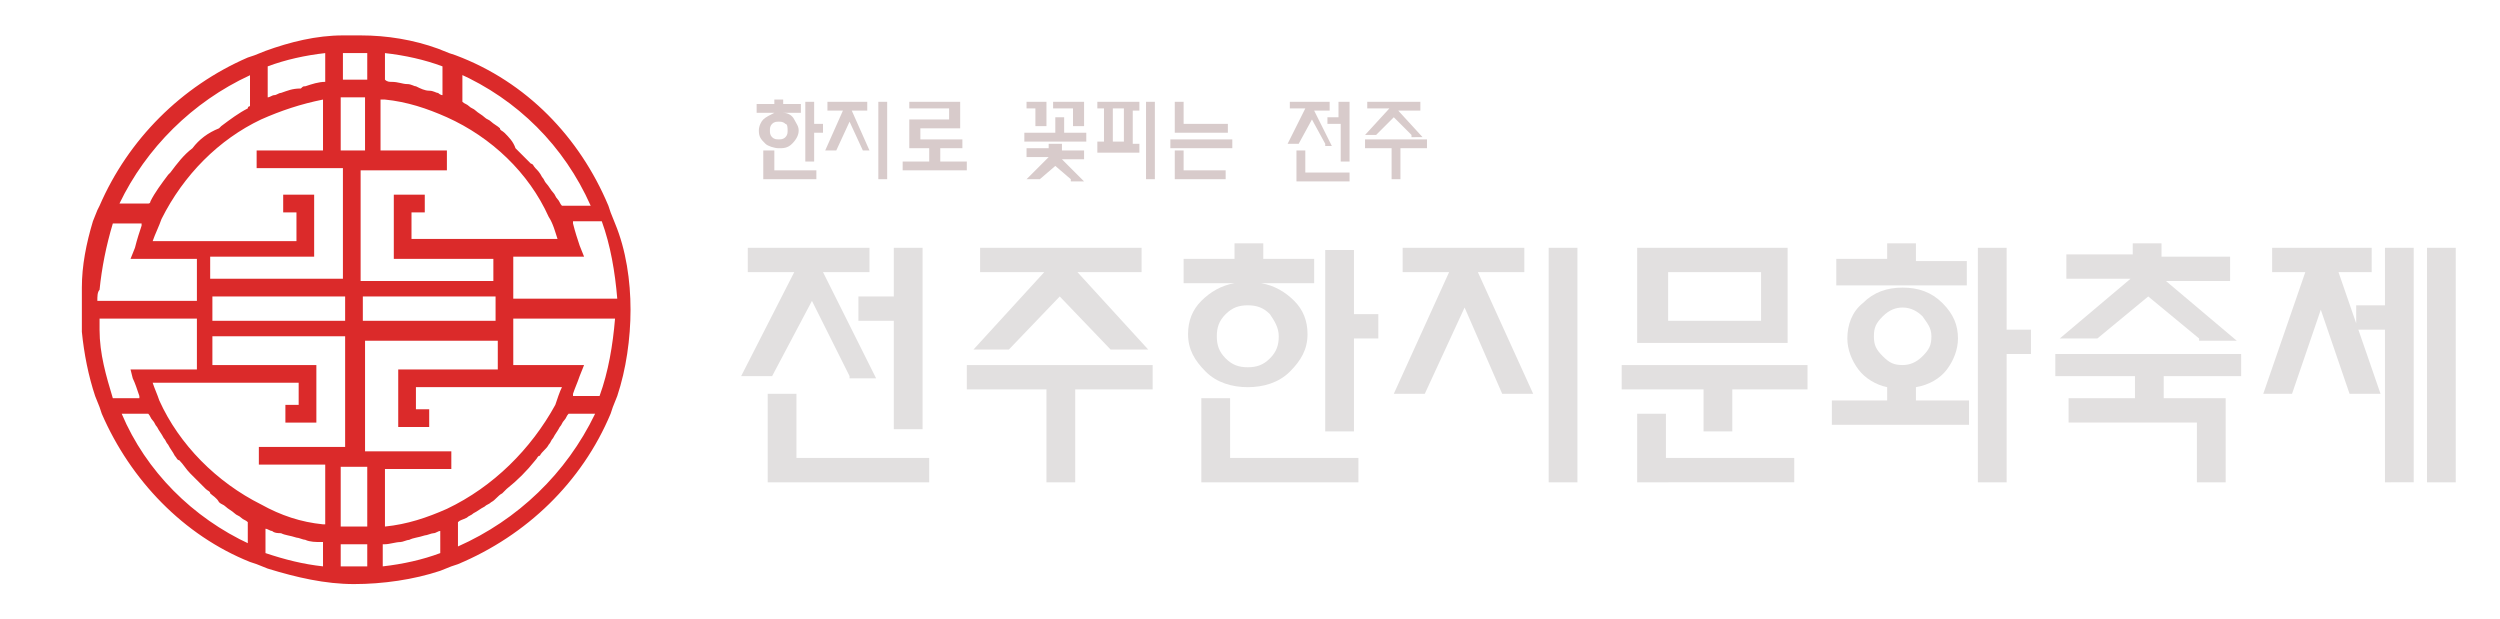 <?xml version="1.0" encoding="utf-8"?>
<!-- Generator: Adobe Illustrator 21.0.0, SVG Export Plug-In . SVG Version: 6.00 Build 0)  -->
<svg version="1.1" id="Layer_1" xmlns="http://www.w3.org/2000/svg" xmlns:xlink="http://www.w3.org/1999/xlink" x="0px" y="0px"
	 viewBox="0 0 113 28" style="enable-background:new 0 0 113 28;" xml:space="preserve">
<style type="text/css">
	.st0{fill:#E2E0E0;}
	.st1{fill:#D8CBCB;}
	.st2{fill:#DB2A2A;}
</style>
<g>
	<path class="st0" d="M38.4,17l-1.7-3.4L34.9,17h-1.4l2.4-4.7h-2.1v-1.1h5.5v1.1h-2.1l2.4,4.8H38.4z M34.7,21.8v-4H36v2.9H42v1.1
		H34.7z M40.4,19.4v-4.9h-1.6v-1.1h1.6v-2.2h1.3v8.2H40.4z"/>
	<path class="st0" d="M48.6,17.6v4.2h-1.3v-4.2h-3.6v-1.1h8.4v1.1H48.6z M50.2,15.8l-2.3-2.4l-2.3,2.4H44l3.2-3.5h-2.9v-1.1h7.3v1.1
		h-2.9l3.2,3.5H50.2z"/>
	<path class="st0" d="M53.5,12.8v-1.1h2.3V11h1.3v0.7h2.3v1.1H57c0.6,0.1,1.1,0.4,1.5,0.8c0.4,0.4,0.6,0.9,0.6,1.5
		c0,0.7-0.3,1.2-0.8,1.7s-1.2,0.7-1.9,0.7s-1.4-0.2-1.9-0.7s-0.8-1-0.8-1.7c0-0.6,0.2-1.1,0.6-1.5c0.4-0.4,0.9-0.7,1.5-0.8H53.5z
		 M54.3,21.8V18h1.3v2.7h5.8v1.1H54.3z M57.4,14.2c-0.3-0.3-0.6-0.4-1-0.4s-0.7,0.1-1,0.4s-0.4,0.6-0.4,1s0.1,0.7,0.4,1
		s0.6,0.4,1,0.4s0.7-0.1,1-0.4s0.4-0.6,0.4-1S57.6,14.5,57.4,14.2z M61.2,15.2v4.3h-1.3v-8.2h1.3v2.9h1.1v1.1H61.2z"/>
	<path class="st0" d="M67.9,17.8l-1.7-3.9l-1.8,3.9H63l2.5-5.5h-2.1v-1.1h5.5v1.1h-2.1l2.5,5.5H67.9z M70,21.8V11.2h1.3v10.6H70z"/>
	<path class="st0" d="M78.3,17.6v1.9H77v-1.9h-3.7v-1.1h8.4v1.1H78.3z M74,15.5v-4.3h6.8v4.3H74z M74,21.8v-3.1h1.3v2h5.8v1.1H74z
		 M79.6,12.3h-4.2v2.2h4.2V12.3z"/>
	<path class="st0" d="M86.6,18.1H89v1.1h-6.2v-1.1h2.5v-0.6c-0.5-0.1-1-0.4-1.3-0.8s-0.5-0.9-0.5-1.4c0-0.6,0.2-1.2,0.7-1.6
		c0.5-0.5,1.1-0.7,1.8-0.7c0.7,0,1.3,0.2,1.8,0.7s0.7,1,0.7,1.6c0,0.5-0.2,1-0.5,1.4s-0.8,0.7-1.4,0.8V18.1z M83,12.8v-1.1h2.3V11
		h1.3v0.8h2.3v1.1H83z M86.9,14.3c-0.2-0.2-0.5-0.4-0.9-0.4c-0.3,0-0.6,0.1-0.9,0.4s-0.4,0.5-0.4,0.9s0.1,0.6,0.4,0.9
		s0.5,0.4,0.9,0.4c0.3,0,0.6-0.1,0.9-0.4s0.4-0.5,0.4-0.9S87.1,14.6,86.9,14.3z M90.7,16v5.8h-1.3V11.2h1.3v3.7h1.1V16H90.7z"/>
	<path class="st0" d="M97.8,17v1h2.8v3.8h-1.3v-2.7h-5.8V18h3v-1h-3.6V16h8.4V17H97.8z M99.4,15.3l-2.3-1.9l-2.3,1.9h-1.7l3.2-2.7
		h-2.9v-1.1h3V11h1.3v0.6h3.1v1.1h-2.9l3.2,2.7H99.4z"/>
	<path class="st0" d="M106.2,17.8l-1.3-3.8l-1.3,3.8h-1.3l1.9-5.5h-1.5v-1.1h4.5v1.1h-1.5l1.9,5.5H106.2z M107.8,21.8v-6.9h-1.3
		v-1.1h1.3v-2.6h1.3v10.6H107.8z M109.7,21.8V11.2h1.3v10.6H109.7z"/>
</g>
<g>
	<path class="st1" d="M34.2,5.1V4.7H35V4.5h0.4v0.2h0.8v0.4h-0.8c0.2,0,0.4,0.1,0.5,0.3s0.2,0.3,0.2,0.5c0,0.2-0.1,0.4-0.3,0.6
		c-0.2,0.2-0.4,0.2-0.6,0.2c-0.2,0-0.5-0.1-0.6-0.2c-0.2-0.2-0.3-0.3-0.3-0.6c0-0.2,0.1-0.4,0.2-0.5s0.3-0.2,0.5-0.3H34.2z
		 M34.5,8.1V6.8H35v0.9h1.9v0.4H34.5z M35.5,5.6c-0.1-0.1-0.2-0.1-0.3-0.1s-0.2,0-0.3,0.1c-0.1,0.1-0.1,0.2-0.1,0.3s0,0.2,0.1,0.3
		c0.1,0.1,0.2,0.1,0.3,0.1s0.2,0,0.3-0.1c0.1-0.1,0.1-0.2,0.1-0.3S35.6,5.6,35.5,5.6z M36.8,5.9v1.4h-0.4V4.6h0.4v1h0.4v0.4H36.8z"
		/>
	<path class="st1" d="M39,6.8l-0.6-1.3l-0.6,1.3h-0.5l0.8-1.8h-0.7V4.6h1.8v0.4h-0.7l0.8,1.8H39z M39.7,8.1V4.6h0.4v3.5H39.7z"/>
	<path class="st1" d="M40.8,7.6V7.3H42V6.7h-0.9V5.4h1.8V4.9h-1.8V4.6h2.3v1.2h-1.8v0.5h1.9v0.4h-1v0.6h1.2v0.4H40.8z"/>
	<path class="st1" d="M46.3,6.4V6h1.4V5.3h0.4V6h1v0.4H46.3z M46.8,5.7V4.9h-0.4V4.6h0.9v1.1H46.8z M48.4,8.1l-0.7-0.6l-0.7,0.6
		h-0.6l1-1h-1V6.7h1V6.5H48v0.3h1v0.4h-1l1,1H48.4z M48.5,5.7V4.9h-0.9V4.6H49v1.1H48.5z"/>
	<path class="st1" d="M49.6,6.8V6.4h0.3V4.9h-0.3V4.6h1.9v0.4h-0.3v1.5h0.3v0.4H49.6z M50.8,4.9h-0.5v1.5h0.5V4.9z M51.8,8.1V4.6
		h0.4v3.5H51.8z"/>
	<path class="st1" d="M52.9,6.7V6.3h2.8v0.4H52.9z M53.1,5.9V4.6h0.4v1h2v0.4H53.1z M53.1,8.1V6.8h0.4v0.9h1.9v0.4H53.1z"/>
	<path class="st1" d="M59.9,6.5l-0.6-1.1l-0.6,1.1h-0.5l0.8-1.6h-0.7V4.6h1.8v0.4h-0.7l0.8,1.6H59.9z M58.6,8.1V6.8h0.4v1h2v0.4
		H58.6z M60.6,7.3V5.6H60V5.3h0.5V4.6H61v2.7H60.6z"/>
	<path class="st1" d="M63.3,6.7v1.4h-0.4V6.7h-1.2V6.3h2.8v0.4H63.3z M63.8,6.1L63,5.3l-0.8,0.8h-0.5l1.1-1.2h-1V4.6h2.4v0.4h-1
		l1.1,1.2H63.8z"/>
</g>
<path class="st2" d="M28.5,14c0-1.3-0.2-2.7-0.7-3.9h0l-0.2-0.5l-0.1-0.3h0c-1.3-3.1-3.7-5.6-6.9-6.8v0l-0.3-0.1c0,0,0,0,0,0
	l-0.5-0.2v0c-1.1-0.4-2.3-0.6-3.5-0.6l0,0l-0.8,0v0c-1.2,0-2.4,0.3-3.5,0.7v0l-0.5,0.2l-0.3,0.1v0c-3,1.3-5.4,3.7-6.7,6.7h0L4.4,9.5
	l-0.2,0.5h0C3.9,11,3.7,12,3.7,13l0.4,0l-0.4,0c0,0.3,0,0.7,0,1s0,0.7,0,1l0.4,0l-0.4,0c0.1,1,0.3,2,0.6,2.9h0l0.2,0.5l0.1,0.3h0
	c1.3,3,3.7,5.5,6.7,6.7v0l0.3,0.1l0.5,0.2v0c1.3,0.4,2.6,0.7,3.9,0.7l0-0.2l0,0.2c0,0,0,0,0,0c1.3,0,2.7-0.2,3.9-0.6v0l0.5-0.2
	l0.3-0.1v0c3.1-1.3,5.6-3.7,6.9-6.8h0l0.1-0.3c0,0,0,0,0,0l0.2-0.5h0C28.3,16.7,28.5,15.3,28.5,14z M20.7,3.3c2.7,1.2,4.8,3.3,6,6
	h-1.3c-0.1-0.1-0.1-0.2-0.2-0.3c-0.1-0.1-0.1-0.2-0.2-0.3c-0.1-0.1-0.2-0.3-0.3-0.4c-0.1-0.1-0.1-0.2-0.2-0.3
	c-0.1-0.2-0.2-0.3-0.3-0.4c-0.1-0.1-0.1-0.2-0.2-0.2c-0.2-0.2-0.4-0.4-0.6-0.6c0,0,0,0-0.1-0.1C23.2,6.4,23,6.2,22.8,6
	c-0.1-0.1-0.2-0.1-0.2-0.2c-0.1-0.1-0.3-0.2-0.4-0.3c-0.1-0.1-0.2-0.1-0.3-0.2c-0.1-0.1-0.3-0.2-0.4-0.3c-0.1-0.1-0.2-0.1-0.3-0.2
	c-0.1-0.1-0.2-0.1-0.3-0.2V3.3z M17.4,2.4c0.9,0.1,1.8,0.3,2.6,0.6v1.3c-0.1,0-0.2-0.1-0.2-0.1c-0.1,0-0.2-0.1-0.4-0.1
	C19.2,4.1,19,4,18.8,3.9c-0.1,0-0.2-0.1-0.4-0.1c-0.2,0-0.4-0.1-0.7-0.1c-0.1,0-0.2,0-0.3-0.1c0,0,0,0,0,0V2.4z M17.4,4.5
	c1,0.1,1.9,0.4,2.8,0.8c2,0.9,3.7,2.5,4.6,4.5c0.2,0.3,0.3,0.7,0.4,1h-2.1h-0.4h-0.4h-3.7V9.6h0.6V8.8h-1.4v2.9h4.5v1h-6v-5h3.9V6.8
	h-3V4.5z M22.4,13.4v1.1h-6v-1.1H22.4z M15.4,2.4c0.2,0,0.4,0,0.6,0h0c0.2,0,0.4,0,0.6,0v1.2c0,0-0.1,0-0.1,0l0,0l-0.8,0v0
	c-0.1,0-0.1,0-0.2,0V2.4z M15.4,4.4c0.1,0,0.3,0,0.4,0c0.1,0,0.1,0,0.2,0c0.1,0,0.3,0,0.4,0c0,0,0.1,0,0.1,0v2.4h-0.2H16h-0.4h-0.2
	V4.4z M12.1,3c0.8-0.3,1.7-0.5,2.6-0.6v1.3c-0.3,0-0.6,0.1-0.9,0.2c-0.1,0-0.1,0-0.2,0.1C13.2,4,13,4.1,12.7,4.2
	c-0.1,0-0.2,0.1-0.3,0.1c-0.1,0-0.2,0.1-0.3,0.1V3z M11.8,5.4c0.9-0.4,1.8-0.7,2.8-0.9v2.3h-3v0.8h3.9v5h-6v-1h4.7V8.8h-1.4v0.8h0.6
	v1.3H9.6H9.2H8.8H6.9c0.1-0.3,0.3-0.7,0.4-1C8.3,7.9,9.9,6.3,11.8,5.4z M15.6,13.4v1.1h-6v-1.1H15.6z M11.3,3.4v1.4
	c0,0-0.1,0-0.1,0.1c-0.4,0.2-0.8,0.5-1.2,0.8c0,0-0.1,0.1-0.1,0.1C9.4,6,9,6.3,8.7,6.7c0,0,0,0,0,0C8.3,7,8,7.4,7.7,7.8
	c0,0-0.1,0.1-0.1,0.1C7.3,8.3,7,8.7,6.8,9.1c0,0,0,0.1-0.1,0.1H5.4C6.6,6.7,8.7,4.6,11.3,3.4z M4.5,13.1c0.1-1,0.3-2,0.6-3h1.3
	c0,0,0,0.1,0,0.1c-0.1,0.3-0.2,0.6-0.3,1l-0.2,0.5h3v1V13v0.4v0.2H4.4C4.4,13.4,4.4,13.2,4.5,13.1z M4.5,14.9c0-0.2,0-0.4,0-0.5h4.4
	v0.2V15v0.4v1.3h-3L6,17.1c0.1,0.2,0.2,0.5,0.3,0.8c0,0,0,0,0,0.1H5.1C4.8,17,4.5,16,4.5,14.9z M11.3,24.6c-2.6-1.2-4.7-3.3-5.8-5.9
	h1.2c0.1,0.1,0.1,0.2,0.2,0.3c0.1,0.1,0.1,0.2,0.2,0.3c0.1,0.2,0.2,0.3,0.3,0.5c0.1,0.1,0.1,0.2,0.2,0.3c0.1,0.2,0.2,0.3,0.3,0.5
	c0.1,0.1,0.1,0.2,0.2,0.2c0.2,0.2,0.3,0.4,0.5,0.6c0,0,0.1,0.1,0.1,0.1c0.2,0.2,0.4,0.4,0.6,0.6c0.1,0.1,0.2,0.1,0.2,0.2
	c0.1,0.1,0.3,0.2,0.4,0.4c0.1,0.1,0.2,0.1,0.3,0.2c0.1,0.1,0.3,0.2,0.4,0.3c0.1,0.1,0.2,0.1,0.3,0.2c0.1,0.1,0.2,0.1,0.3,0.2V24.6z
	 M14.6,25.6c-0.9-0.1-1.7-0.3-2.6-0.6v-1.1c0.1,0,0.2,0.1,0.3,0.1c0.1,0.1,0.3,0.1,0.4,0.1c0.2,0.1,0.4,0.1,0.7,0.2
	c0.1,0,0.3,0.1,0.4,0.1c0.2,0.1,0.5,0.1,0.7,0.1c0,0,0.1,0,0.1,0V25.6z M14.6,23.7c-1-0.1-1.9-0.4-2.8-0.9c-2-1-3.7-2.7-4.6-4.7
	c-0.1-0.3-0.2-0.5-0.3-0.8h1.9h0.4h0.4h3.9v1h-0.6v0.8h1.4v-2.6H9.6v-1.3h6v5h-3.9v0.8h3V23.7z M16.6,25.6c-0.2,0-0.4,0-0.6,0
	c-0.2,0-0.4,0-0.6,0v-1c0.2,0,0.4,0,0.6,0l0,0l0,0c0,0,0,0,0,0v0l0,0v0c0.2,0,0.4,0,0.6,0V25.6z M16.6,23.8c-0.2,0-0.4,0-0.6,0
	c-0.2,0-0.4,0-0.6,0v-2.7h0.2H16h0.4h0.2V23.8z M19.9,25c-0.8,0.3-1.7,0.5-2.6,0.6v-1c0,0,0.1,0,0.1,0c0.2,0,0.5-0.1,0.7-0.1
	c0.1,0,0.3-0.1,0.4-0.1c0.2-0.1,0.4-0.1,0.7-0.2c0.1,0,0.3-0.1,0.4-0.1c0.1,0,0.2-0.1,0.3-0.1V25z M20.2,23
	c-0.9,0.4-1.8,0.7-2.8,0.8v-2.6h3v-0.8h-3.9v-5h6v1.3h-4.5v2.6h1.4v-0.8h-0.6v-1h3.7h0.4h0.4h2.1c-0.1,0.2-0.2,0.5-0.3,0.8
	C24,20.3,22.3,22,20.2,23z M20.7,24.7v-1.1c0.1-0.1,0.2-0.1,0.4-0.2c0.1-0.1,0.2-0.1,0.3-0.2c0.2-0.1,0.3-0.2,0.5-0.3
	c0.1-0.1,0.2-0.1,0.3-0.2c0.2-0.1,0.3-0.3,0.5-0.4c0.1-0.1,0.1-0.1,0.2-0.2c0.5-0.4,0.9-0.8,1.3-1.3c0.1-0.1,0.1-0.2,0.2-0.2
	c0.1-0.2,0.3-0.3,0.4-0.5c0.1-0.1,0.1-0.2,0.2-0.3c0.1-0.2,0.2-0.3,0.3-0.5c0.1-0.1,0.1-0.2,0.2-0.3c0.1-0.1,0.1-0.2,0.2-0.3h1.2
	C25.6,21.4,23.4,23.5,20.7,24.7z M27.1,17.9h-1.2c0,0,0,0,0-0.1c0.1-0.3,0.2-0.5,0.3-0.8l0.2-0.5h-3.2v-1.3V15v-0.4v-0.2h4.6
	C27.7,15.6,27.5,16.8,27.1,17.9z M23.2,13.6v-0.2V13v-0.4v-1h3.2l-0.2-0.5c-0.1-0.3-0.2-0.6-0.3-1c0,0,0-0.1,0-0.1h1.3
	c0.4,1.1,0.6,2.3,0.7,3.5H23.2z"/>
</svg>

